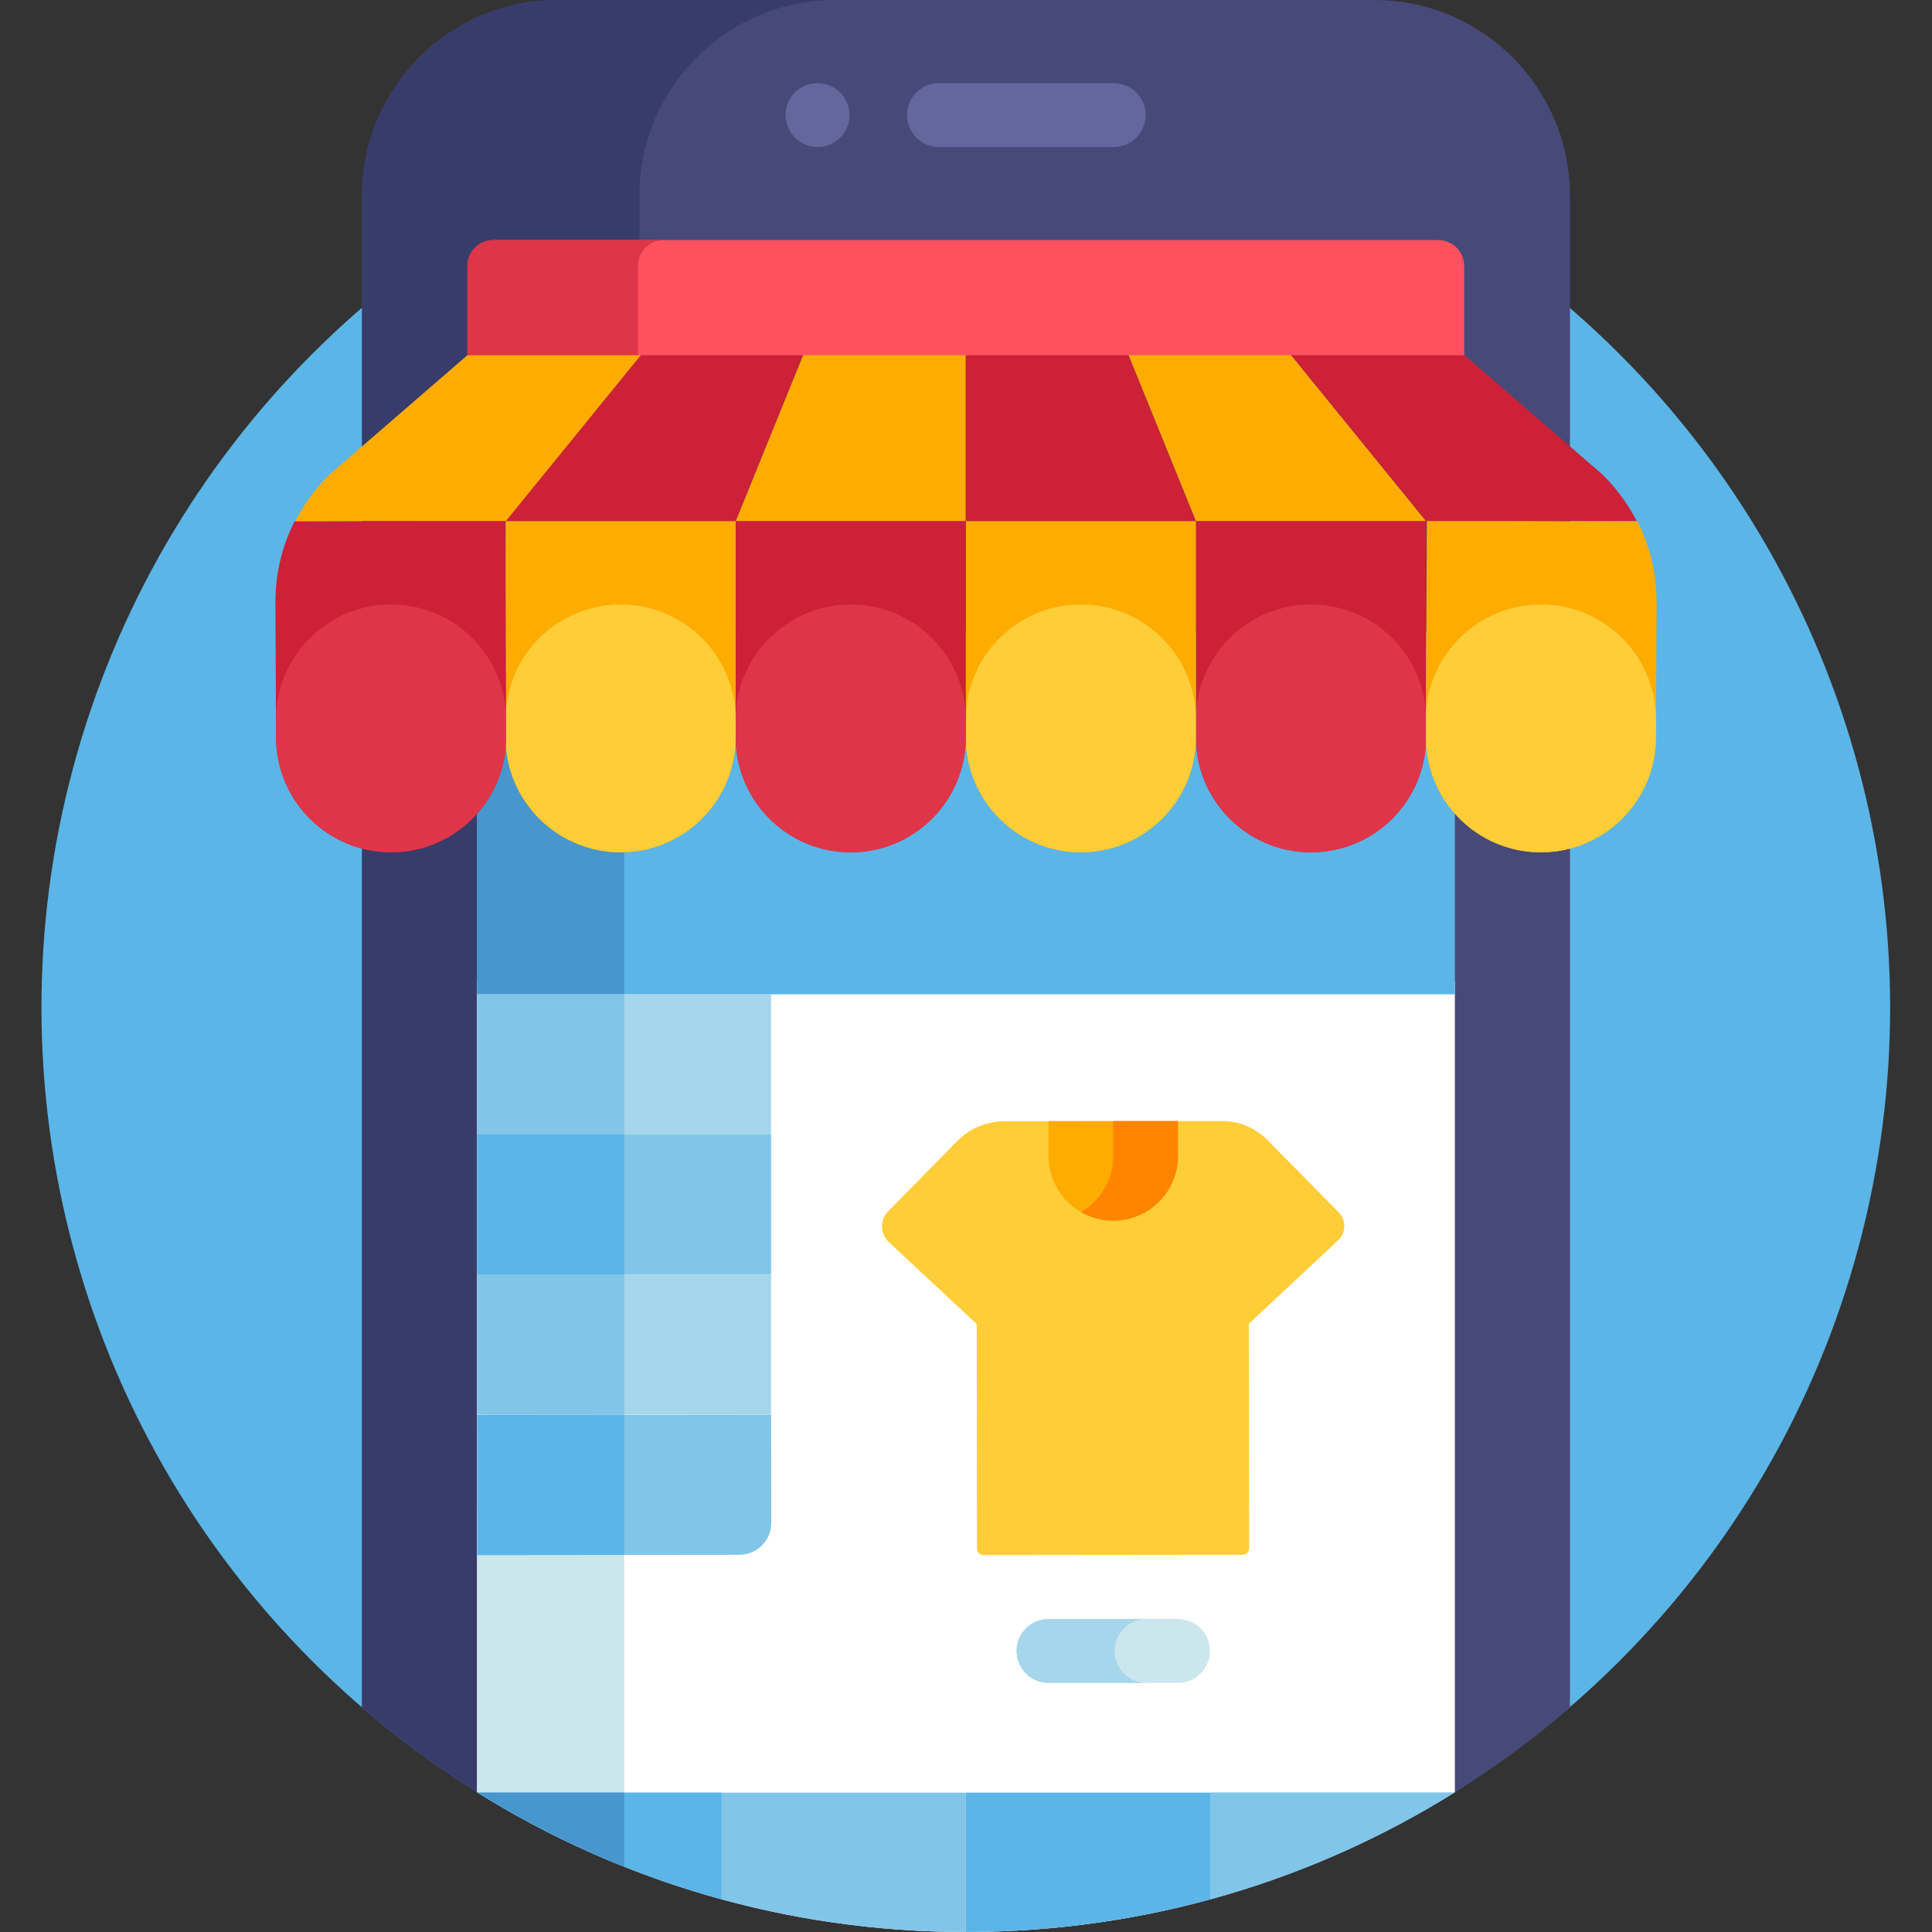 <svg id="Layer_1" enable-background="new 0 0 512 512" height="512" viewBox="0 0 512 512" width="512" xmlns="http://www.w3.org/2000/svg"><rect x="0" y="0" width="512" height="512" fill="#333333" stroke="none"/><g><ellipse cx="256" cy="267.012" fill="#5bb5e7" rx="244.989" ry="244.989" transform="matrix(.707 -.707 .707 .707 -113.825 259.225)"/><path d="m364.229 0h-216.458c-28.576 0-51.824 23.248-51.824 51.824v400.666c42.932 37.08 98.872 59.51 160.053 59.51s117.121-22.43 160.054-59.51v-400.666c0-28.576-23.249-51.824-51.825-51.824z" fill="#474979"/><path d="m169.447 51.824c0-28.576 23.248-51.824 51.824-51.824h-73.5c-28.576 0-51.824 23.248-51.824 51.824v400.666c21.55 18.612 46.378 33.53 73.5 43.776z" fill="#383c6b"/><path d="m126.439 474.956c37.587 23.468 81.985 37.044 129.561 37.044s91.974-13.576 129.56-37.044v-214.839h-259.121z" fill="#fff"/><path d="m165.428 260.117h-38.989v214.839c12.307 7.684 25.349 14.3 38.989 19.733z" fill="#cce6ed"/><path d="m126.439 167.347h259.122v96.158h-259.122z" fill="#5bb5e7"/><path d="m126.439 167.347h38.989v96.158h-38.989z" fill="#4796cd"/><path d="m126.439 263.505h77.904v37.121h-77.904z" fill="#a6d6eb"/><path d="m126.439 263.505h38.989v37.121h-38.989z" fill="#81c5e9"/><path d="m126.439 300.625h77.904v37.121h-77.904z" fill="#81c5e9"/><path d="m126.439 300.625h38.989v37.121h-38.989z" fill="#5bb5e7"/><path d="m126.439 337.746h77.904v37.121h-77.904z" fill="#a6d6eb"/><path d="m126.439 337.746h38.989v37.121h-38.989z" fill="#81c5e9"/><path d="m204.365 374.905-77.903.08.038 37.121 69.433-.071c4.679-.005 8.467-3.801 8.463-8.48z" fill="#81c5e9"/><path d="m165.428 374.945-38.967.04.038 37.121 38.929-.04z" fill="#5bb5e7"/><path d="m354.77 321.286-18.923-19.2c-3.154-3.2-7.461-5-11.954-4.995l-29.038.03-28.698.029c-4.71.005-9.221 1.901-12.52 5.262l-18.276 18.62c-2.237 2.279-2.155 5.953.181 8.13l23.308 21.721.061 59.511c.001.946.769 1.712 1.715 1.711l68.697-.071c.946-.001 1.712-.769 1.711-1.715l-.061-59.511 23.649-22.13c2.118-1.982 2.186-5.324.148-7.392z" fill="#ffcd38"/><path d="m255.948 512v-36.926h-129.32c37.532 23.387 81.843 36.916 129.32 36.926z" fill="#81c5e9"/><path d="m256 512c47.497 0 91.826-13.531 129.372-36.927h-129.424v36.927z" fill="#5bb5e7"/><path d="m295.026 323.495c9.474 0 17.154-7.68 17.154-17.154v-9.249h-17.266-17.043v9.249c.001 9.474 7.681 17.154 17.155 17.154z" fill="#ffac00"/><path d="m295.026 297.091v9.249c0 6.346-3.455 11.873-8.577 14.84 2.525 1.462 5.449 2.313 8.577 2.313 9.474 0 17.154-7.68 17.154-17.154v-9.249h-17.154z" fill="#ff8500"/><path d="m312.18 445.987h-34.308c-4.678 0-8.47-3.792-8.47-8.47s3.792-8.47 8.47-8.47h34.308c4.678 0 8.47 3.792 8.47 8.47s-3.792 8.47-8.47 8.47z" fill="#cce6ed"/><path d="m295.37 437.517c0-4.678 3.792-8.47 8.47-8.47h-25.968c-4.678 0-8.47 3.792-8.47 8.47 0 4.679 3.792 8.47 8.47 8.47h25.968c-4.678 0-8.47-3.792-8.47-8.47z" fill="#a6d6eb"/><path d="m295.143 38.963h-46.304c-4.678 0-8.47-3.792-8.47-8.47s3.792-8.47 8.47-8.47h46.304c4.678 0 8.47 3.792 8.47 8.47s-3.792 8.47-8.47 8.47z" fill="#64679c"/><path d="m216.65 38.959c-4.686 0-8.47-3.822-8.47-8.47 0-3.938 2.723-7.45 6.821-8.3 5.175-1.027 10.119 2.909 10.119 8.3 0 4.687-3.793 8.47-8.47 8.47z" fill="#64679c"/><path d="m316.934 138.079v57.307c0 16.841 13.652 30.493 30.493 30.493s30.493-13.652 30.493-30.493v-57.307z" fill="#cc2137"/><path d="m255.948 138.079v57.307c0 16.841 13.652 30.493 30.493 30.493s30.493-13.652 30.493-30.493v-57.307z" fill="#ffac00"/><path d="m194.962 138.079v57.307c0 16.841 13.652 30.493 30.493 30.493s30.493-13.652 30.493-30.493v-57.307z" fill="#cc2137"/><path d="m133.976 138.079v57.307c0 16.841 13.652 30.493 30.493 30.493s30.493-13.652 30.493-30.493v-57.307z" fill="#ffac00"/><path d="m255.948 138.079v-46.216h-42.225l-18.761 46.216z" fill="#ffac00"/><path d="m213.723 91.863-18.761 46.216h-60.986l37.584-46.216z" fill="#cc2137"/><path d="m255.948 138.079v-46.216h42.224l18.762 46.216z" fill="#cc2137"/><path d="m298.172 91.863 18.762 46.216h60.986l-37.584-46.216z" fill="#ffac00"/><path d="m378.126 137.936-.268 57.306c-.079 16.84 13.51 30.557 30.35 30.635 16.841.079 30.556-13.51 30.635-30.35l.167-35.66c.041-8.784-2.198-16.011-5.069-21.67z" fill="#ffac00"/><path d="m424.591 125.689-39.082-33.826h-45.174l37.585 46.216h55.816c-2.984-5.815-6.624-9.953-9.145-12.39z" fill="#cc2137"/><path d="m133.875 137.936.268 57.306c.079 16.84-13.51 30.557-30.35 30.635-16.841.079-30.556-13.51-30.635-30.35l-.167-35.66c-.041-8.784 2.198-16.011 5.069-21.67z" fill="#cc2137"/><path d="m347.427 160.191c-16.841 0-30.493 13.652-30.493 30.493v4.701c0 16.841 13.652 30.493 30.493 30.493s30.493-13.652 30.493-30.493v-4.701c0-16.841-13.652-30.493-30.493-30.493z" fill="#de3648"/><path d="m286.441 160.191c-16.84 0-30.493 13.652-30.493 30.493v4.701c0 16.841 13.652 30.493 30.493 30.493s30.493-13.652 30.493-30.493v-4.701c0-16.841-13.652-30.493-30.493-30.493z" fill="#ffcd38"/><path d="m225.455 160.191c-16.841 0-30.493 13.652-30.493 30.493v4.701c0 16.841 13.652 30.493 30.493 30.493s30.493-13.652 30.493-30.493v-4.701c0-16.841-13.652-30.493-30.493-30.493z" fill="#de3648"/><path d="m164.469 160.191c-16.841 0-30.493 13.652-30.493 30.493v4.701c0 16.841 13.652 30.493 30.493 30.493s30.493-13.652 30.493-30.493v-4.701c0-16.841-13.652-30.493-30.493-30.493z" fill="#ffcd38"/><path d="m438.843 190.542c-.079-16.841-13.795-30.429-30.635-30.35-16.406.077-29.72 13.098-30.323 29.34 0 .101 0 7.473 0 7.006.603 16.243 13.917 29.263 30.323 29.34 16.841.079 30.556-13.51 30.635-30.35 0-.102 0-5.316 0-4.986z" fill="#ffcd38"/><path d="m134.116 189.532c-.603-16.242-13.917-29.263-30.324-29.34-16.841-.079-30.556 13.509-30.635 30.35 0 .101 0 5.315 0 4.985.079 16.841 13.795 30.429 30.635 30.35 16.406-.077 29.72-13.098 30.324-29.34 0-.1 0-7.472 0-7.005z" fill="#de3648"/><path d="m87.409 125.689 39.082-33.826h45.174l-37.585 46.216h-55.815c2.983-5.815 6.623-9.953 9.144-12.39z" fill="#ffac00"/><path d="m191.194 503.318v-28.245h-64.566c19.81 12.345 41.508 21.936 64.566 28.245z" fill="#5bb5e7"/><path d="m126.632 475.073c12.242 7.629 25.374 14.268 38.796 19.616v-19.616z" fill="#4796cd"/><path d="m320.702 475.073v28.273c23.097-6.309 44.831-15.911 64.671-28.273z" fill="#81c5e9"/><path d="m381.164 63.628h-250.415c-3.793 0-6.867 3.074-6.867 6.867v23.626h264.15v-23.626c-.001-3.793-3.075-6.867-6.868-6.867z" fill="#fe505f"/><path d="m175.915 63.628h-45.167c-3.793 0-6.867 3.075-6.867 6.867v23.626h45.167v-23.626c0-3.792 3.075-6.867 6.867-6.867z" fill="#de3648"/></g></svg>